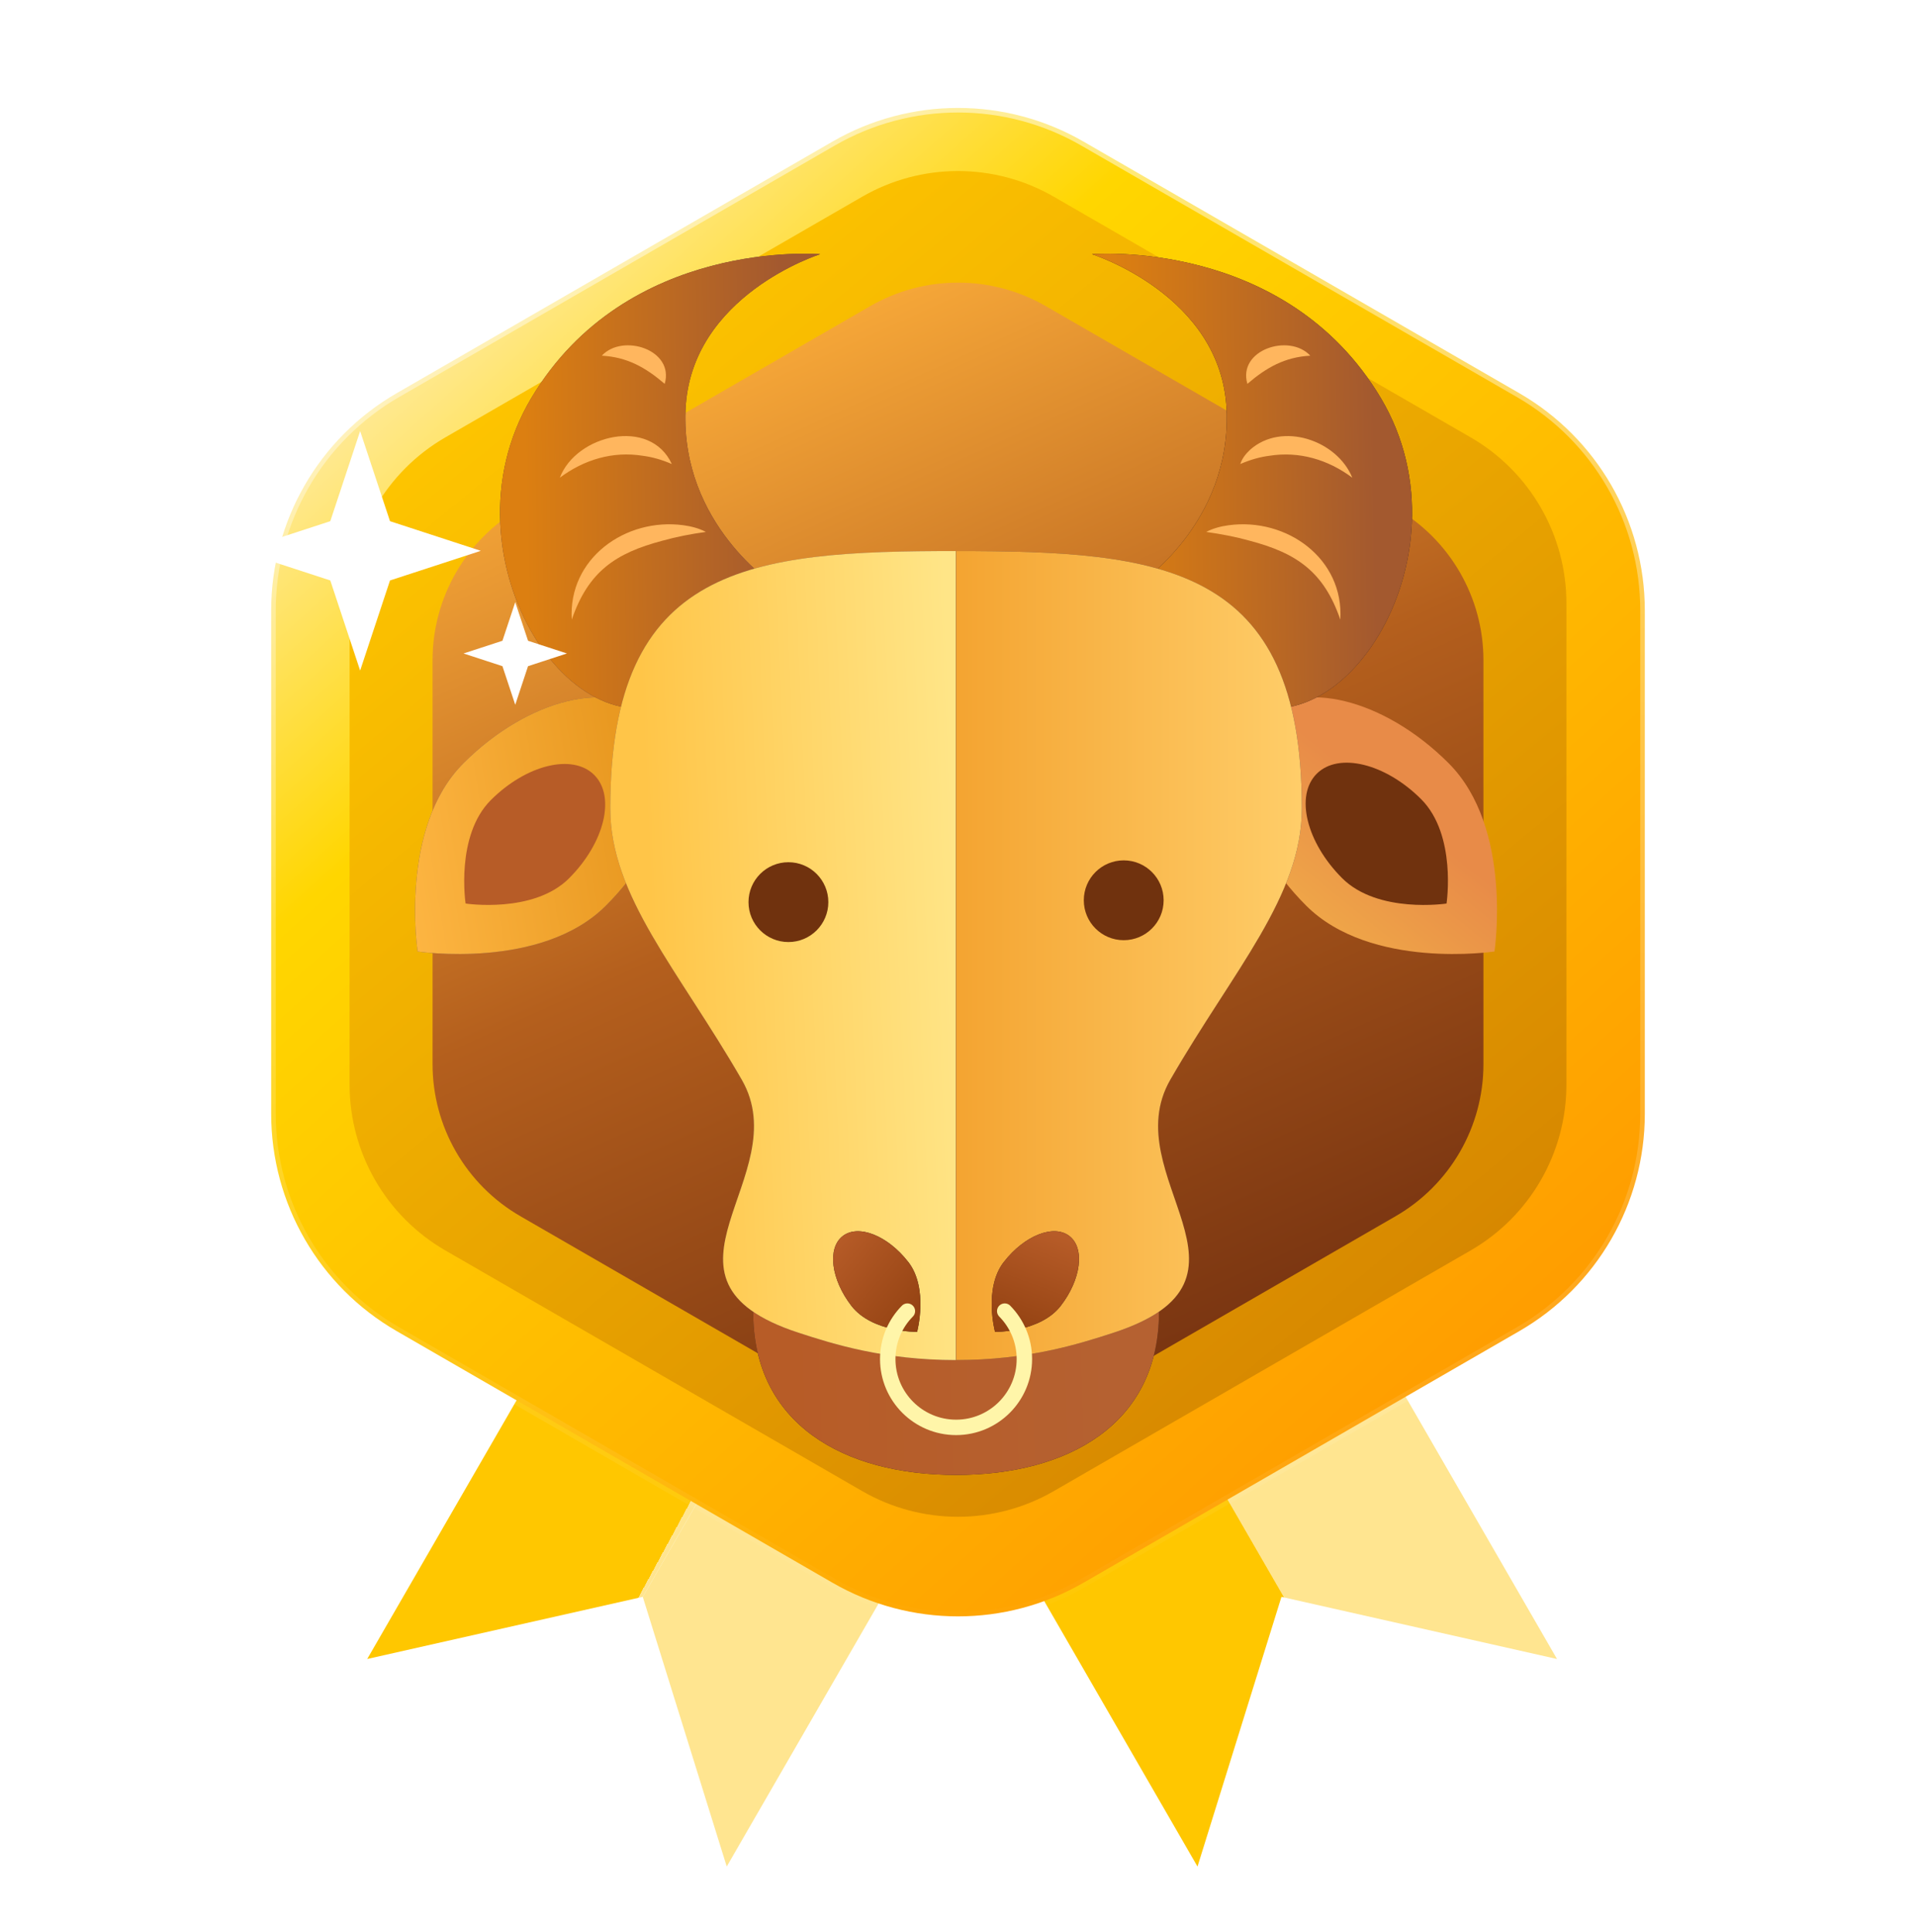 <svg width="120" height="121" viewBox="0 0 120 121" fill="none" xmlns="http://www.w3.org/2000/svg">
<path d="M41.999 70.999L53.257 77.499L40.257 100.016L22.999 103.908L41.999 70.999Z" fill="url(#paint0_linear_9985_449176)"/>
<path d="M64.516 83.999L53.257 77.499L40.257 100.016L45.516 116.908L64.516 83.999Z" fill="url(#paint1_linear_9985_449176)"/>
<path fill-rule="evenodd" clip-rule="evenodd" d="M67.257 77.5L78.516 71L97.516 103.909L80.258 100.017L75 116.909L56 84L67.258 77.5L67.257 77.5Z" fill="url(#paint2_linear_9985_449176)"/>
<path d="M52.143 8.866C57.005 6.059 62.995 6.059 67.857 8.866L95.158 24.629C100.02 27.436 103.016 32.623 103.016 38.238V69.762C103.016 75.377 100.02 80.564 95.158 83.371L67.857 99.134C62.995 101.941 57.005 101.941 52.143 99.134L24.842 83.371C19.98 80.564 16.984 75.377 16.984 69.762V38.238C16.984 32.623 19.98 27.436 24.842 24.629L52.143 8.866Z" fill="url(#paint3_linear_9985_449176)" stroke="url(#paint4_linear_9985_449176)" stroke-width="0.571"/>
<g filter="url(#filter0_i_9985_449176)">
<path d="M54 13.464C57.713 11.32 62.287 11.32 66 13.464L92.105 28.536C95.818 30.68 98.105 34.641 98.105 38.928V69.072C98.105 73.359 95.818 77.32 92.105 79.464L66 94.536C62.287 96.68 57.713 96.68 54 94.536L27.895 79.464C24.182 77.32 21.895 73.359 21.895 69.072V38.928C21.895 34.641 24.182 30.68 27.895 28.536L54 13.464Z" fill="url(#paint5_linear_9985_449176)"/>
</g>
<g filter="url(#filter1_ii_9985_449176)">
<path d="M54.5 19.175C57.903 17.21 62.097 17.21 65.5 19.175L87.409 31.825C90.812 33.789 92.909 37.421 92.909 41.351V66.649C92.909 70.579 90.812 74.21 87.409 76.175L65.5 88.825C62.097 90.79 57.903 90.79 54.5 88.825L32.591 76.175C29.188 74.21 27.091 70.579 27.091 66.649V41.351C27.091 37.421 29.188 33.789 32.591 31.825L54.5 19.175Z" fill="url(#paint6_linear_9985_449176)"/>
</g>
<g clip-path="url(#clip0_9985_449176)" filter="url(#filter2_d_9985_449176)">
<path d="M72.586 81.296C72.586 74.278 66.898 68.59 59.88 68.59C52.862 68.59 47.174 74.278 47.174 81.296C47.174 88.314 52.862 91.493 59.88 91.493C66.898 91.493 72.586 88.311 72.586 81.296Z" fill="#382323"/>
<path d="M72.586 81.296C72.586 74.278 66.898 68.59 59.88 68.59C52.862 68.59 47.174 74.278 47.174 81.296C47.174 88.314 52.862 91.493 59.88 91.493C66.898 91.493 72.586 88.311 72.586 81.296Z" fill="url(#paint7_linear_9985_449176)"/>
<path d="M29.03 46.912C33.082 42.86 38.361 41.575 40.825 44.039C43.289 46.503 42.004 51.785 37.952 55.833C33.904 59.885 26.157 58.706 26.157 58.706C26.157 58.706 24.979 50.96 29.03 46.912Z" fill="#7C5B5B"/>
<path d="M29.03 46.912C33.082 42.86 38.361 41.575 40.825 44.039C43.289 46.503 42.004 51.785 37.952 55.833C33.904 59.885 26.157 58.706 26.157 58.706C26.157 58.706 24.979 50.96 29.03 46.912Z" fill="url(#paint8_linear_9985_449176)"/>
<path d="M30.739 49.227C32.965 47.002 35.863 46.297 37.216 47.649C38.569 49.002 37.863 51.901 35.638 54.126C33.412 56.352 29.161 55.704 29.161 55.704C29.161 55.704 28.513 51.453 30.739 49.227Z" fill="#B75C27"/>
<path d="M90.726 46.912C86.674 42.86 81.395 41.575 78.931 44.039C76.468 46.503 77.753 51.785 81.804 55.833C85.856 59.885 93.599 58.706 93.599 58.706C93.599 58.706 94.778 50.96 90.726 46.912Z" fill="url(#paint9_linear_9985_449176)"/>
<path d="M89.006 49.166C86.761 46.922 83.833 46.21 82.467 47.575C81.102 48.941 81.814 51.869 84.058 54.114C86.303 56.358 90.597 55.705 90.597 55.705C90.597 55.705 91.25 51.411 89.006 49.166Z" fill="#70320E"/>
<path d="M48.546 35.784C48.546 35.784 42.629 31.958 42.935 24.776C43.244 17.593 51.367 15.033 51.367 15.033C51.367 15.033 39.26 13.983 33.27 24.051C27.279 34.119 36.342 47.578 43.299 42.3C50.256 37.021 48.546 35.787 48.546 35.787V35.784Z" fill="#5B3D3D"/>
<path d="M48.546 35.784C48.546 35.784 42.629 31.958 42.935 24.776C43.244 17.593 51.367 15.033 51.367 15.033C51.367 15.033 39.26 13.983 33.27 24.051C27.279 34.119 36.342 47.578 43.299 42.3C50.256 37.021 48.546 35.787 48.546 35.787V35.784Z" fill="url(#paint10_linear_9985_449176)"/>
<path d="M35.81 37.929C35.572 34.093 39.176 31.52 42.802 32.009C43.289 32.077 43.772 32.199 44.21 32.428C43.243 32.563 42.358 32.734 41.498 32.976C38.535 33.758 36.841 34.918 35.807 37.929H35.81Z" fill="#FFB65E"/>
<path d="M35.062 29.033C36.086 26.34 40.717 25.223 42.076 28.176C41.419 27.893 40.836 27.735 40.247 27.658C38.392 27.361 36.585 27.893 35.062 29.033Z" fill="#FFB65E"/>
<path d="M37.691 21.39C39.005 19.97 42.255 21.023 41.63 23.155C40.435 22.128 39.282 21.477 37.691 21.39Z" fill="#FFB65E"/>
<path d="M59.877 33.626C46.965 33.626 38.221 34.473 38.221 49.739C38.221 55.24 42.469 59.827 46.456 66.735C49.957 72.803 39.741 79.225 50.012 82.585C52.231 83.309 55.381 84.298 59.877 84.298" fill="#7C5B5B"/>
<path d="M59.877 33.626C46.965 33.626 38.221 34.473 38.221 49.739C38.221 55.24 42.469 59.827 46.456 66.735C49.957 72.803 39.741 79.225 50.012 82.585C52.231 83.309 55.381 84.298 59.877 84.298" fill="url(#paint11_linear_9985_449176)"/>
<path d="M56.886 78.153C58.171 79.812 57.437 82.533 57.437 82.533C57.437 82.533 54.616 82.566 53.331 80.91C52.045 79.251 51.797 77.29 52.78 76.53C53.762 75.77 55.601 76.498 56.886 78.156V78.153Z" fill="#382323"/>
<path d="M56.886 78.153C58.171 79.812 57.437 82.533 57.437 82.533C57.437 82.533 54.616 82.566 53.331 80.91C52.045 79.251 51.797 77.29 52.78 76.53C53.762 75.77 55.601 76.498 56.886 78.156V78.153Z" fill="url(#paint12_linear_9985_449176)"/>
<path d="M71.21 35.784C71.21 35.784 77.127 31.957 76.821 24.775C76.511 17.593 68.389 15.032 68.389 15.032C68.389 15.032 80.496 13.982 86.486 24.05C92.477 34.118 83.413 47.578 76.457 42.299C69.5 37.02 71.21 35.787 71.21 35.787V35.784Z" fill="#382323"/>
<path d="M71.21 35.784C71.21 35.784 77.127 31.957 76.821 24.775C76.511 17.593 68.389 15.032 68.389 15.032C68.389 15.032 80.496 13.982 86.486 24.05C92.477 34.118 83.413 47.578 76.457 42.299C69.5 37.02 71.21 35.787 71.21 35.787V35.784Z" fill="url(#paint13_linear_9985_449176)"/>
<path d="M83.947 37.929C82.919 34.924 81.209 33.752 78.256 32.976C77.396 32.734 76.51 32.567 75.544 32.428C75.982 32.2 76.465 32.077 76.951 32.01C80.578 31.517 84.182 34.093 83.944 37.929H83.947Z" fill="#FFB65E"/>
<path d="M84.695 29.033C83.174 27.893 81.364 27.365 79.509 27.658C78.92 27.735 78.337 27.893 77.68 28.176C77.792 27.825 78.028 27.532 78.295 27.281C80.295 25.506 83.744 26.685 84.695 29.033Z" fill="#FFB65E"/>
<path d="M82.063 21.39C80.472 21.477 79.319 22.128 78.124 23.155C77.502 21.023 80.749 19.97 82.063 21.39Z" fill="#FFB65E"/>
<path d="M59.879 33.626C72.791 33.626 81.535 34.472 81.535 49.739C81.535 55.24 77.287 59.826 73.3 66.735C69.799 72.803 80.015 79.225 69.744 82.584C67.525 83.309 64.375 84.298 59.879 84.298" fill="#634444"/>
<path d="M59.879 33.626C72.791 33.626 81.535 34.472 81.535 49.739C81.535 55.24 77.287 59.826 73.3 66.735C69.799 72.803 80.015 79.225 69.744 82.584C67.525 83.309 64.375 84.298 59.879 84.298" fill="url(#paint14_linear_9985_449176)"/>
<path d="M62.871 78.153C61.586 79.811 62.32 82.533 62.32 82.533C62.32 82.533 65.142 82.565 66.427 80.909C67.712 79.251 67.96 77.289 66.977 76.529C65.995 75.769 64.156 76.497 62.871 78.156V78.153Z" fill="#382323"/>
<path d="M62.871 78.153C61.586 79.811 62.32 82.533 62.32 82.533C62.32 82.533 65.142 82.565 66.427 80.909C67.712 79.251 67.96 77.289 66.977 76.529C65.995 75.769 64.156 76.497 62.871 78.156V78.153Z" fill="url(#paint15_linear_9985_449176)"/>
<path d="M62.927 81.232C63.687 82.005 64.157 83.061 64.157 84.234C64.157 86.598 62.241 88.514 59.88 88.514C57.519 88.514 55.6 86.598 55.6 84.234C55.6 83.061 56.067 82.005 56.83 81.232" stroke="#FFF5A9" stroke-width="0.966" stroke-miterlimit="10" stroke-linecap="round"/>
<circle cx="70.379" cy="55.5" r="2.5" fill="#70320E"/>
<circle cx="49.379" cy="55.616" r="2.5" fill="#70320E"/>
</g>
<path d="M32.27 37.715L33.071 40.134L35.508 40.929L33.071 41.725L32.27 44.143L31.468 41.725L29.031 40.929L31.468 40.134L32.27 37.715Z" fill="white"/>
<path d="M22.556 27L24.426 32.644L30.113 34.5L24.426 36.356L22.556 42L20.686 36.356L15 34.5L20.686 32.644L22.556 27Z" fill="white"/>
<defs>
<filter id="filter0_i_9985_449176" x="21.895" y="10.714" width="76.211" height="85.43" filterUnits="userSpaceOnUse" color-interpolation-filters="sRGB">
<feFlood flood-opacity="0" result="BackgroundImageFix"/>
<feBlend mode="normal" in="SourceGraphic" in2="BackgroundImageFix" result="shape"/>
<feColorMatrix in="SourceAlpha" type="matrix" values="0 0 0 0 0 0 0 0 0 0 0 0 0 0 0 0 0 0 127 0" result="hardAlpha"/>
<feOffset dy="-1.143"/>
<feGaussianBlur stdDeviation="0.571"/>
<feComposite in2="hardAlpha" operator="arithmetic" k2="-1" k3="1"/>
<feColorMatrix type="matrix" values="0 0 0 0 0.617 0 0 0 0 0.407 0 0 0 0 0 0 0 0 0.25 0"/>
<feBlend mode="normal" in2="shape" result="effect1_innerShadow_9985_449176"/>
</filter>
<filter id="filter1_ii_9985_449176" x="27.091" y="16.559" width="65.818" height="74.882" filterUnits="userSpaceOnUse" color-interpolation-filters="sRGB">
<feFlood flood-opacity="0" result="BackgroundImageFix"/>
<feBlend mode="normal" in="SourceGraphic" in2="BackgroundImageFix" result="shape"/>
<feColorMatrix in="SourceAlpha" type="matrix" values="0 0 0 0 0 0 0 0 0 0 0 0 0 0 0 0 0 0 127 0" result="hardAlpha"/>
<feOffset dy="1.143"/>
<feGaussianBlur stdDeviation="1.143"/>
<feComposite in2="hardAlpha" operator="arithmetic" k2="-1" k3="1"/>
<feColorMatrix type="matrix" values="0 0 0 0 0.7 0 0 0 0 0.466 0 0 0 0 0.012 0 0 0 1 0"/>
<feBlend mode="normal" in2="shape" result="effect1_innerShadow_9985_449176"/>
<feColorMatrix in="SourceAlpha" type="matrix" values="0 0 0 0 0 0 0 0 0 0 0 0 0 0 0 0 0 0 127 0" result="hardAlpha"/>
<feOffset dy="-1.143"/>
<feGaussianBlur stdDeviation="0.571"/>
<feComposite in2="hardAlpha" operator="arithmetic" k2="-1" k3="1"/>
<feColorMatrix type="matrix" values="0 0 0 0 1 0 0 0 0 0.72 0 0 0 0 0 0 0 0 1 0"/>
<feBlend mode="normal" in2="effect1_innerShadow_9985_449176" result="effect2_innerShadow_9985_449176"/>
</filter>
<filter id="filter2_d_9985_449176" x="22.45" y="12.337" width="74.863" height="83.594" filterUnits="userSpaceOnUse" color-interpolation-filters="sRGB">
<feFlood flood-opacity="0" result="BackgroundImageFix"/>
<feColorMatrix in="SourceAlpha" type="matrix" values="0 0 0 0 0 0 0 0 0 0 0 0 0 0 0 0 0 0 127 0" result="hardAlpha"/>
<feOffset dy="0.888"/>
<feGaussianBlur stdDeviation="1.775"/>
<feColorMatrix type="matrix" values="0 0 0 0 0.417 0 0 0 0 0.161 0 0 0 0 0.005 0 0 0 1 0"/>
<feBlend mode="normal" in2="BackgroundImageFix" result="effect1_dropShadow_9985_449176"/>
<feBlend mode="normal" in="SourceGraphic" in2="effect1_dropShadow_9985_449176" result="shape"/>
</filter>
<linearGradient id="paint0_linear_9985_449176" x1="30.999" y1="89.999" x2="53.999" y2="102.5" gradientUnits="userSpaceOnUse">
<stop offset="0.485" stop-color="#FFC700"/>
<stop offset="0.485" stop-color="#FFE590"/>
</linearGradient>
<linearGradient id="paint1_linear_9985_449176" x1="30.999" y1="89.999" x2="53.999" y2="102.5" gradientUnits="userSpaceOnUse">
<stop offset="0.485" stop-color="#FFC700"/>
<stop offset="0.485" stop-color="#FFE590"/>
</linearGradient>
<linearGradient id="paint2_linear_9985_449176" x1="77.011" y1="85.033" x2="68.905" y2="89.713" gradientUnits="userSpaceOnUse">
<stop offset="0.485" stop-color="#FFE590"/>
<stop offset="0.489" stop-color="#FFC700"/>
</linearGradient>
<linearGradient id="paint3_linear_9985_449176" x1="27.949" y1="16.82" x2="94.615" y2="91.18" gradientUnits="userSpaceOnUse">
<stop stop-color="#FFECA9"/>
<stop offset="0.237" stop-color="#FFD600"/>
<stop offset="1" stop-color="#FF9900"/>
</linearGradient>
<linearGradient id="paint4_linear_9985_449176" x1="60" y1="4" x2="60" y2="104" gradientUnits="userSpaceOnUse">
<stop stop-color="white" stop-opacity="0.5"/>
<stop offset="1" stop-color="white" stop-opacity="0"/>
</linearGradient>
<linearGradient id="paint5_linear_9985_449176" x1="31.889" y1="20.389" x2="88.111" y2="88.222" gradientUnits="userSpaceOnUse">
<stop stop-color="#FFC700"/>
<stop offset="1" stop-color="#D58500"/>
</linearGradient>
<linearGradient id="paint6_linear_9985_449176" x1="34.853" y1="22.706" x2="66.147" y2="92" gradientUnits="userSpaceOnUse">
<stop stop-color="#FFB13C"/>
<stop offset="0.484" stop-color="#B45F1D"/>
<stop offset="1" stop-color="#743110"/>
</linearGradient>
<linearGradient id="paint7_linear_9985_449176" x1="49.381" y1="88.999" x2="69.881" y2="88.499" gradientUnits="userSpaceOnUse">
<stop stop-color="#B75C27"/>
<stop offset="1" stop-color="#B56131"/>
</linearGradient>
<linearGradient id="paint8_linear_9985_449176" x1="38.877" y1="47.5" x2="24.678" y2="49.897" gradientUnits="userSpaceOnUse">
<stop stop-color="#E99921"/>
<stop offset="1" stop-color="#FDB542"/>
</linearGradient>
<linearGradient id="paint9_linear_9985_449176" x1="85.719" y1="48.291" x2="79.646" y2="55.828" gradientUnits="userSpaceOnUse">
<stop stop-color="#E88B48"/>
<stop offset="1" stop-color="#F0A948"/>
</linearGradient>
<linearGradient id="paint10_linear_9985_449176" x1="33.058" y1="40.385" x2="49.239" y2="40.134" gradientUnits="userSpaceOnUse">
<stop stop-color="#DC7F11"/>
<stop offset="1" stop-color="#A3592F"/>
</linearGradient>
<linearGradient id="paint11_linear_9985_449176" x1="59.877" y1="51.701" x2="40.578" y2="52.502" gradientUnits="userSpaceOnUse">
<stop stop-color="#FFE587"/>
<stop offset="1" stop-color="#FFC548"/>
</linearGradient>
<linearGradient id="paint12_linear_9985_449176" x1="52.378" y1="76.501" x2="58.238" y2="81.49" gradientUnits="userSpaceOnUse">
<stop stop-color="#B75C28"/>
<stop offset="1" stop-color="#924111"/>
</linearGradient>
<linearGradient id="paint13_linear_9985_449176" x1="70.13" y1="40.384" x2="86.311" y2="40.134" gradientUnits="userSpaceOnUse">
<stop stop-color="#DC7F11"/>
<stop offset="1" stop-color="#A3592F"/>
</linearGradient>
<linearGradient id="paint14_linear_9985_449176" x1="59.879" y1="54.999" x2="81.879" y2="54.999" gradientUnits="userSpaceOnUse">
<stop stop-color="#F4A431"/>
<stop offset="1" stop-color="#FFCE6A"/>
</linearGradient>
<linearGradient id="paint15_linear_9985_449176" x1="66.381" y1="76.499" x2="63.987" y2="82.912" gradientUnits="userSpaceOnUse">
<stop stop-color="#B75C28"/>
<stop offset="1" stop-color="#924111"/>
</linearGradient>
<clipPath id="clip0_9985_449176">
<rect width="67.762" height="76.493" fill="white" transform="translate(26 15)"/>
</clipPath>
</defs>
</svg>
